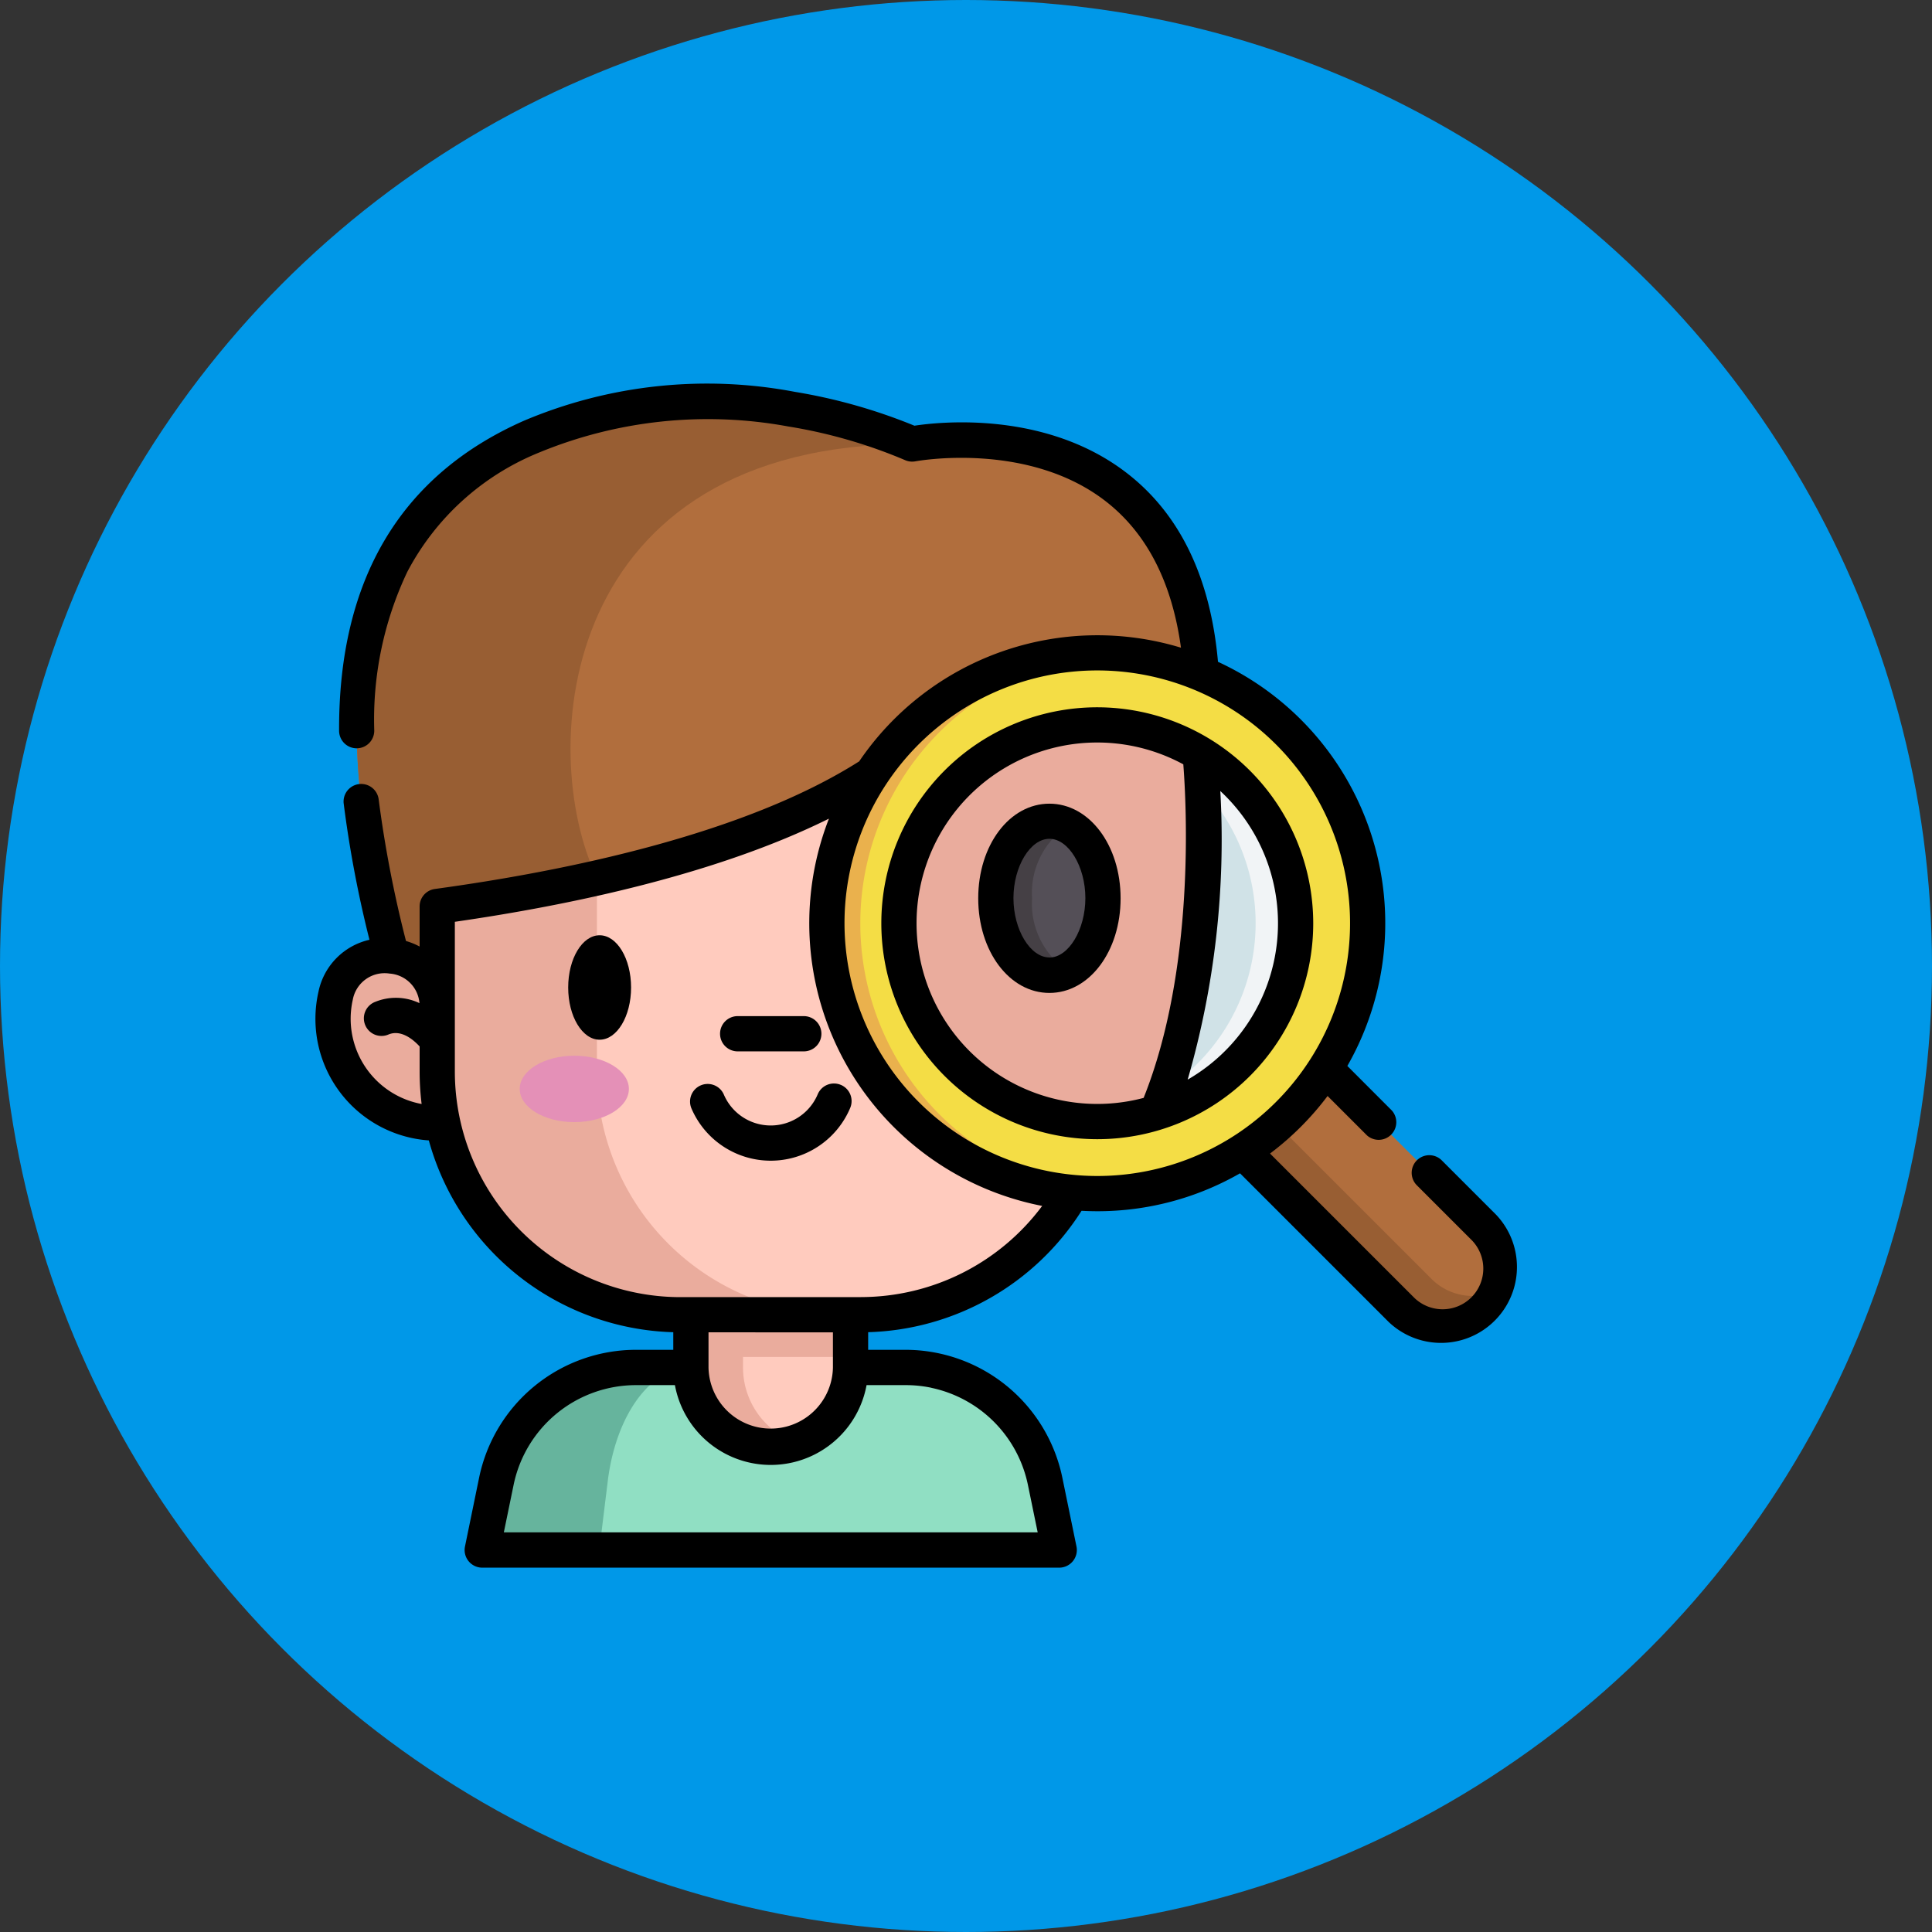 <svg xmlns="http://www.w3.org/2000/svg" xmlns:xlink="http://www.w3.org/1999/xlink" width="98" height="98" viewBox="0 0 98 98">
  <rect x="0" y="0" width="98" height="98" fill="#333333" stroke="none"/>
  <defs>
    <clipPath id="clip-path">
      <rect id="Rectángulo_344479" data-name="Rectángulo 344479" width="61" height="61" transform="translate(1295 3150)" fill="#fff" stroke="#707070" stroke-width="1"/>
    </clipPath>
  </defs>
  <g id="Grupo_931531" data-name="Grupo 931531" transform="translate(-1279 -3146)">
    <circle id="Elipse_4818" data-name="Elipse 4818" cx="49" cy="49" r="49" transform="translate(1279 3146)" fill="#0098e8"/>
    <g id="Enmascarar_grupo_61" data-name="Enmascarar grupo 61" transform="translate(0 15)" clip-path="url(#clip-path)">
      <g id="evaluacion_1_" data-name="evaluacion (1)" transform="translate(1295 3150)">
        <g id="Grupo_930856" data-name="Grupo 930856">
          <g id="Grupo_930855" data-name="Grupo 930855">
            <path id="Trazado_694144" data-name="Trazado 694144" d="M42.783,29.482l-27.065.01-11.86,0C2.313,23.089-1.455,8.625,10.943,3.156c9.541-4.209,19.326.364,19.326.364S51.775-.659,42.783,29.482Z" fill="#b16e3d"/>
            <path id="Trazado_694145" data-name="Trazado 694145" d="M14.279,25.534l1.44,3.958-11.86,0C2.313,23.089-1.455,8.625,10.943,3.156c9.541-4.209,19.326.364,19.326.364-17.989,0-19.083,15.558-15.99,22.013Z" fill="#985e33"/>
            <path id="Trazado_694146" data-name="Trazado 694146" d="M37.729,59.622H8.461l.714-3.477a7.233,7.233,0,0,1,7.09-5.782h13.66a7.234,7.234,0,0,1,7.09,5.782Z" fill="#90dfc3"/>
            <path id="Trazado_694147" data-name="Trazado 694147" d="M19.037,50.363a2.63,2.63,0,0,0-.892.157c-1.645.586-2.969,2.762-3.319,5.625L14.4,59.622H8.461l.714-3.477a7.233,7.233,0,0,1,7.09-5.782Z" fill="#66b49d"/>
            <path id="Trazado_694148" data-name="Trazado 694148" d="M27.144,43.6v6.762a4.049,4.049,0,0,1-8.1,0V43.6Z" fill="#ffcbbe"/>
            <g id="Grupo_930853" data-name="Grupo 930853">
              <path id="Trazado_694149" data-name="Trazado 694149" d="M24.417,54.19a4.053,4.053,0,0,1-5.372-3.828V43.6h2.644v6.762a4.049,4.049,0,0,0,2.728,3.828Z" fill="#eaac9d"/>
              <path id="Trazado_694150" data-name="Trazado 694150" d="M6.18,37.97a5.291,5.291,0,0,1-5.156-6.455,2.61,2.61,0,0,1,5.156.575H40.01a2.61,2.61,0,0,1,5.156-.575A5.291,5.291,0,0,1,40.01,37.97" fill="#eaac9d"/>
              <path id="Trazado_694151" data-name="Trazado 694151" d="M19.045,43.6h8.1V49.83h-8.1Z" fill="#eaac9d"/>
            </g>
            <path id="Trazado_694152" data-name="Trazado 694152" d="M40.009,26.736v8.622A12.329,12.329,0,0,1,27.681,47.687H18.508A12.33,12.33,0,0,1,6.179,35.358v-8.38c2.6-.355,5.361-.826,8.1-1.445,6.64-1.5,13.145-3.868,16.84-7.564,0,0,2.344,7.794,8.89,8.766Z" fill="#ffcbbe"/>
            <path id="Trazado_694153" data-name="Trazado 694153" d="M26.607,47.687h-8.1A12.33,12.33,0,0,1,6.179,35.358v-8.38c2.6-.355,5.361-.826,8.1-1.445v9.825A12.329,12.329,0,0,0,26.607,47.687Z" fill="#eaac9d"/>
            <g id="Grupo_930854" data-name="Grupo 930854">
              <ellipse id="Elipse_4820" data-name="Elipse 4820" cx="2.769" cy="1.684" rx="2.769" ry="1.684" transform="translate(30.29 34.551)" fill="#e490b7"/>
              <ellipse id="Elipse_4821" data-name="Elipse 4821" cx="2.769" cy="1.684" rx="2.769" ry="1.684" transform="translate(10.362 34.551)" fill="#e490b7"/>
            </g>
          </g>
          <path id="Trazado_694154" data-name="Trazado 694154" d="M59.242,47.414a2.958,2.958,0,0,1-4.183,0l-9.2-9.2,4.183-4.183,9.2,9.2A2.958,2.958,0,0,1,59.242,47.414Z" fill="#b16e3d"/>
          <path id="Trazado_694155" data-name="Trazado 694155" d="M59.867,46.491a2.958,2.958,0,0,1-4.808.923l-9.2-9.2L47.41,36.67l9.2,9.2a2.954,2.954,0,0,0,3.261.625Z" fill="#985e33"/>
          <circle id="Elipse_4822" data-name="Elipse 4822" cx="13.715" cy="13.715" r="13.715" transform="translate(25.943 14.115)" fill="#f4dd45"/>
          <path id="Trazado_694156" data-name="Trazado 694156" d="M40.51,41.52q-.422.027-.852.027a13.716,13.716,0,0,1,0-27.431q.429,0,.852.027a13.715,13.715,0,0,0,0,27.378Z" fill="#eab14d"/>
          <circle id="Elipse_4823" data-name="Elipse 4823" cx="10.06" cy="10.06" r="10.06" transform="translate(29.598 17.77)" fill="#d0e2e7"/>
          <path id="Trazado_694157" data-name="Trazado 694157" d="M49.719,27.831a10.061,10.061,0,0,1-10.06,10.061,9.9,9.9,0,0,1-1.012-.051,10.061,10.061,0,0,0,0-20.019,9.9,9.9,0,0,1,1.012-.051,10.06,10.06,0,0,1,10.06,10.06Z" fill="#f1f4f6"/>
          <path id="Trazado_694158" data-name="Trazado 694158" d="M42.671,37.433a10.062,10.062,0,1,1,2.2-18.207S45.985,29.63,42.671,37.433Z" fill="#eaac9d"/>
          <ellipse id="Elipse_4824" data-name="Elipse 4824" cx="2.718" cy="3.902" rx="2.718" ry="3.902" transform="translate(34.513 22.659)" fill="#544f57"/>
          <path id="Trazado_694159" data-name="Trazado 694159" d="M38.152,30.234a1.98,1.98,0,0,1-.921.23c-1.5,0-2.718-1.747-2.718-3.9s1.217-3.9,2.718-3.9a1.982,1.982,0,0,1,.921.23,4.09,4.09,0,0,0-1.8,3.672,4.09,4.09,0,0,0,1.8,3.672Z" fill="#454045"/>
        </g>
        <g id="Grupo_930857" data-name="Grupo 930857">
          <ellipse id="Elipse_4825" data-name="Elipse 4825" cx="1.595" cy="2.649" rx="1.595" ry="2.649" transform="translate(12.821 28.441)"/>
          <path id="Trazado_694160" data-name="Trazado 694160" d="M26.65,36.03a.894.894,0,0,0-1.171.476,2.587,2.587,0,0,1-4.769,0,.894.894,0,0,0-1.647.694,4.375,4.375,0,0,0,8.063,0,.893.893,0,0,0-.476-1.171Z"/>
          <path id="Trazado_694161" data-name="Trazado 694161" d="M21.448,34.33h3.294a.894.894,0,1,0,0-1.787H21.448a.894.894,0,1,0,0,1.787Z"/>
          <path id="Trazado_694162" data-name="Trazado 694162" d="M39.659,16.877A10.954,10.954,0,1,0,50.613,27.831,10.966,10.966,0,0,0,39.659,16.877ZM30.492,27.831a9.164,9.164,0,0,1,13.531-8.06c.157,2.013.611,10.372-2.013,16.919a9.166,9.166,0,0,1-11.518-8.86Zm13.752,7.933A43.8,43.8,0,0,0,45.9,21.125a9.153,9.153,0,0,1-1.656,14.638Z"/>
          <path id="Trazado_694163" data-name="Trazado 694163" d="M59.874,42.6l-2.755-2.755a.894.894,0,0,0-1.264,1.264l2.755,2.755a2.064,2.064,0,1,1-2.919,2.918l-7.269-7.269a14.732,14.732,0,0,0,2.919-2.919l2,2A.894.894,0,0,0,54.6,37.329L52.344,35.07a14.6,14.6,0,0,0-6.562-20.5c-.381-4.28-1.935-7.5-4.626-9.576-4.1-3.166-9.468-2.6-10.772-2.4A27.9,27.9,0,0,0,24.333.879a23.855,23.855,0,0,0-13.751,1.46C4.327,5.1,1.171,10.389,1.2,18.068a.894.894,0,0,0,.894.89h0a.894.894,0,0,0,.89-.9,17.474,17.474,0,0,1,1.676-8.05A13.1,13.1,0,0,1,11.3,3.974,22.46,22.46,0,0,1,23.98,2.632a25.549,25.549,0,0,1,5.91,1.7.9.9,0,0,0,.548.068c.056-.011,5.682-1.043,9.637,2.018,2.093,1.619,3.376,4.117,3.829,7.436A14.6,14.6,0,0,0,27.582,19.62c-5.854,3.716-14.921,5.571-21.524,6.473a.894.894,0,0,0-.773.885v2.035a3.542,3.542,0,0,0-.691-.281,59.663,59.663,0,0,1-1.389-7.206.894.894,0,0,0-1.775.206A58.407,58.407,0,0,0,2.741,28.67,3.406,3.406,0,0,0,.152,31.318a6.181,6.181,0,0,0,5.6,7.529,13.248,13.248,0,0,0,12.4,9.729v.893H16.265a8.126,8.126,0,0,0-7.965,6.5l-.714,3.477a.894.894,0,0,0,.875,1.073H37.729a.894.894,0,0,0,.875-1.073l-.714-3.477a8.128,8.128,0,0,0-7.965-6.5H28.037v-.894a13.269,13.269,0,0,0,10.824-6.158q.4.021.8.022A14.519,14.519,0,0,0,46.9,40.516l7.529,7.529A3.851,3.851,0,0,0,59.874,42.6ZM1.787,32.684a4.42,4.42,0,0,1,.108-.972A1.641,1.641,0,0,1,3.76,30.384a1.635,1.635,0,0,1,1.517,1.5,2.779,2.779,0,0,0-2.232-.07.894.894,0,1,0,.669,1.657c.655-.264,1.283.295,1.572.611v1.277A13.3,13.3,0,0,0,5.387,37a4.4,4.4,0,0,1-3.6-4.319Zm24.463,15.9v1.781a3.156,3.156,0,0,1-6.311,0V48.581Zm4.992,2.813a6.34,6.34,0,0,1,4.9,4.931l.494,2.4H9.557l.494-2.4a6.339,6.339,0,0,1,6.214-5.068h1.97a4.942,4.942,0,0,0,9.721,0h1.97A6.33,6.33,0,0,1,31.242,51.394Zm-3.561-4.6H18.508A11.449,11.449,0,0,1,7.072,35.358v-7.6c5.813-.837,13.254-2.392,18.975-5.232A14.609,14.609,0,0,0,36.864,42.17,11.475,11.475,0,0,1,27.681,46.794Zm-.844-18.963A12.822,12.822,0,1,1,39.659,40.652,12.836,12.836,0,0,1,26.837,27.831Z"/>
          <path id="Trazado_694164" data-name="Trazado 694164" d="M37.231,21.766c-2.025,0-3.611,2.107-3.611,4.8s1.586,4.8,3.611,4.8,3.611-2.107,3.611-4.8-1.586-4.8-3.611-4.8Zm0,7.8c-.972,0-1.824-1.406-1.824-3.009s.852-3.009,1.824-3.009,1.824,1.406,1.824,3.009S38.2,29.57,37.231,29.57Z"/>
        </g>
      </g>
    </g>
  </g>
</svg>
